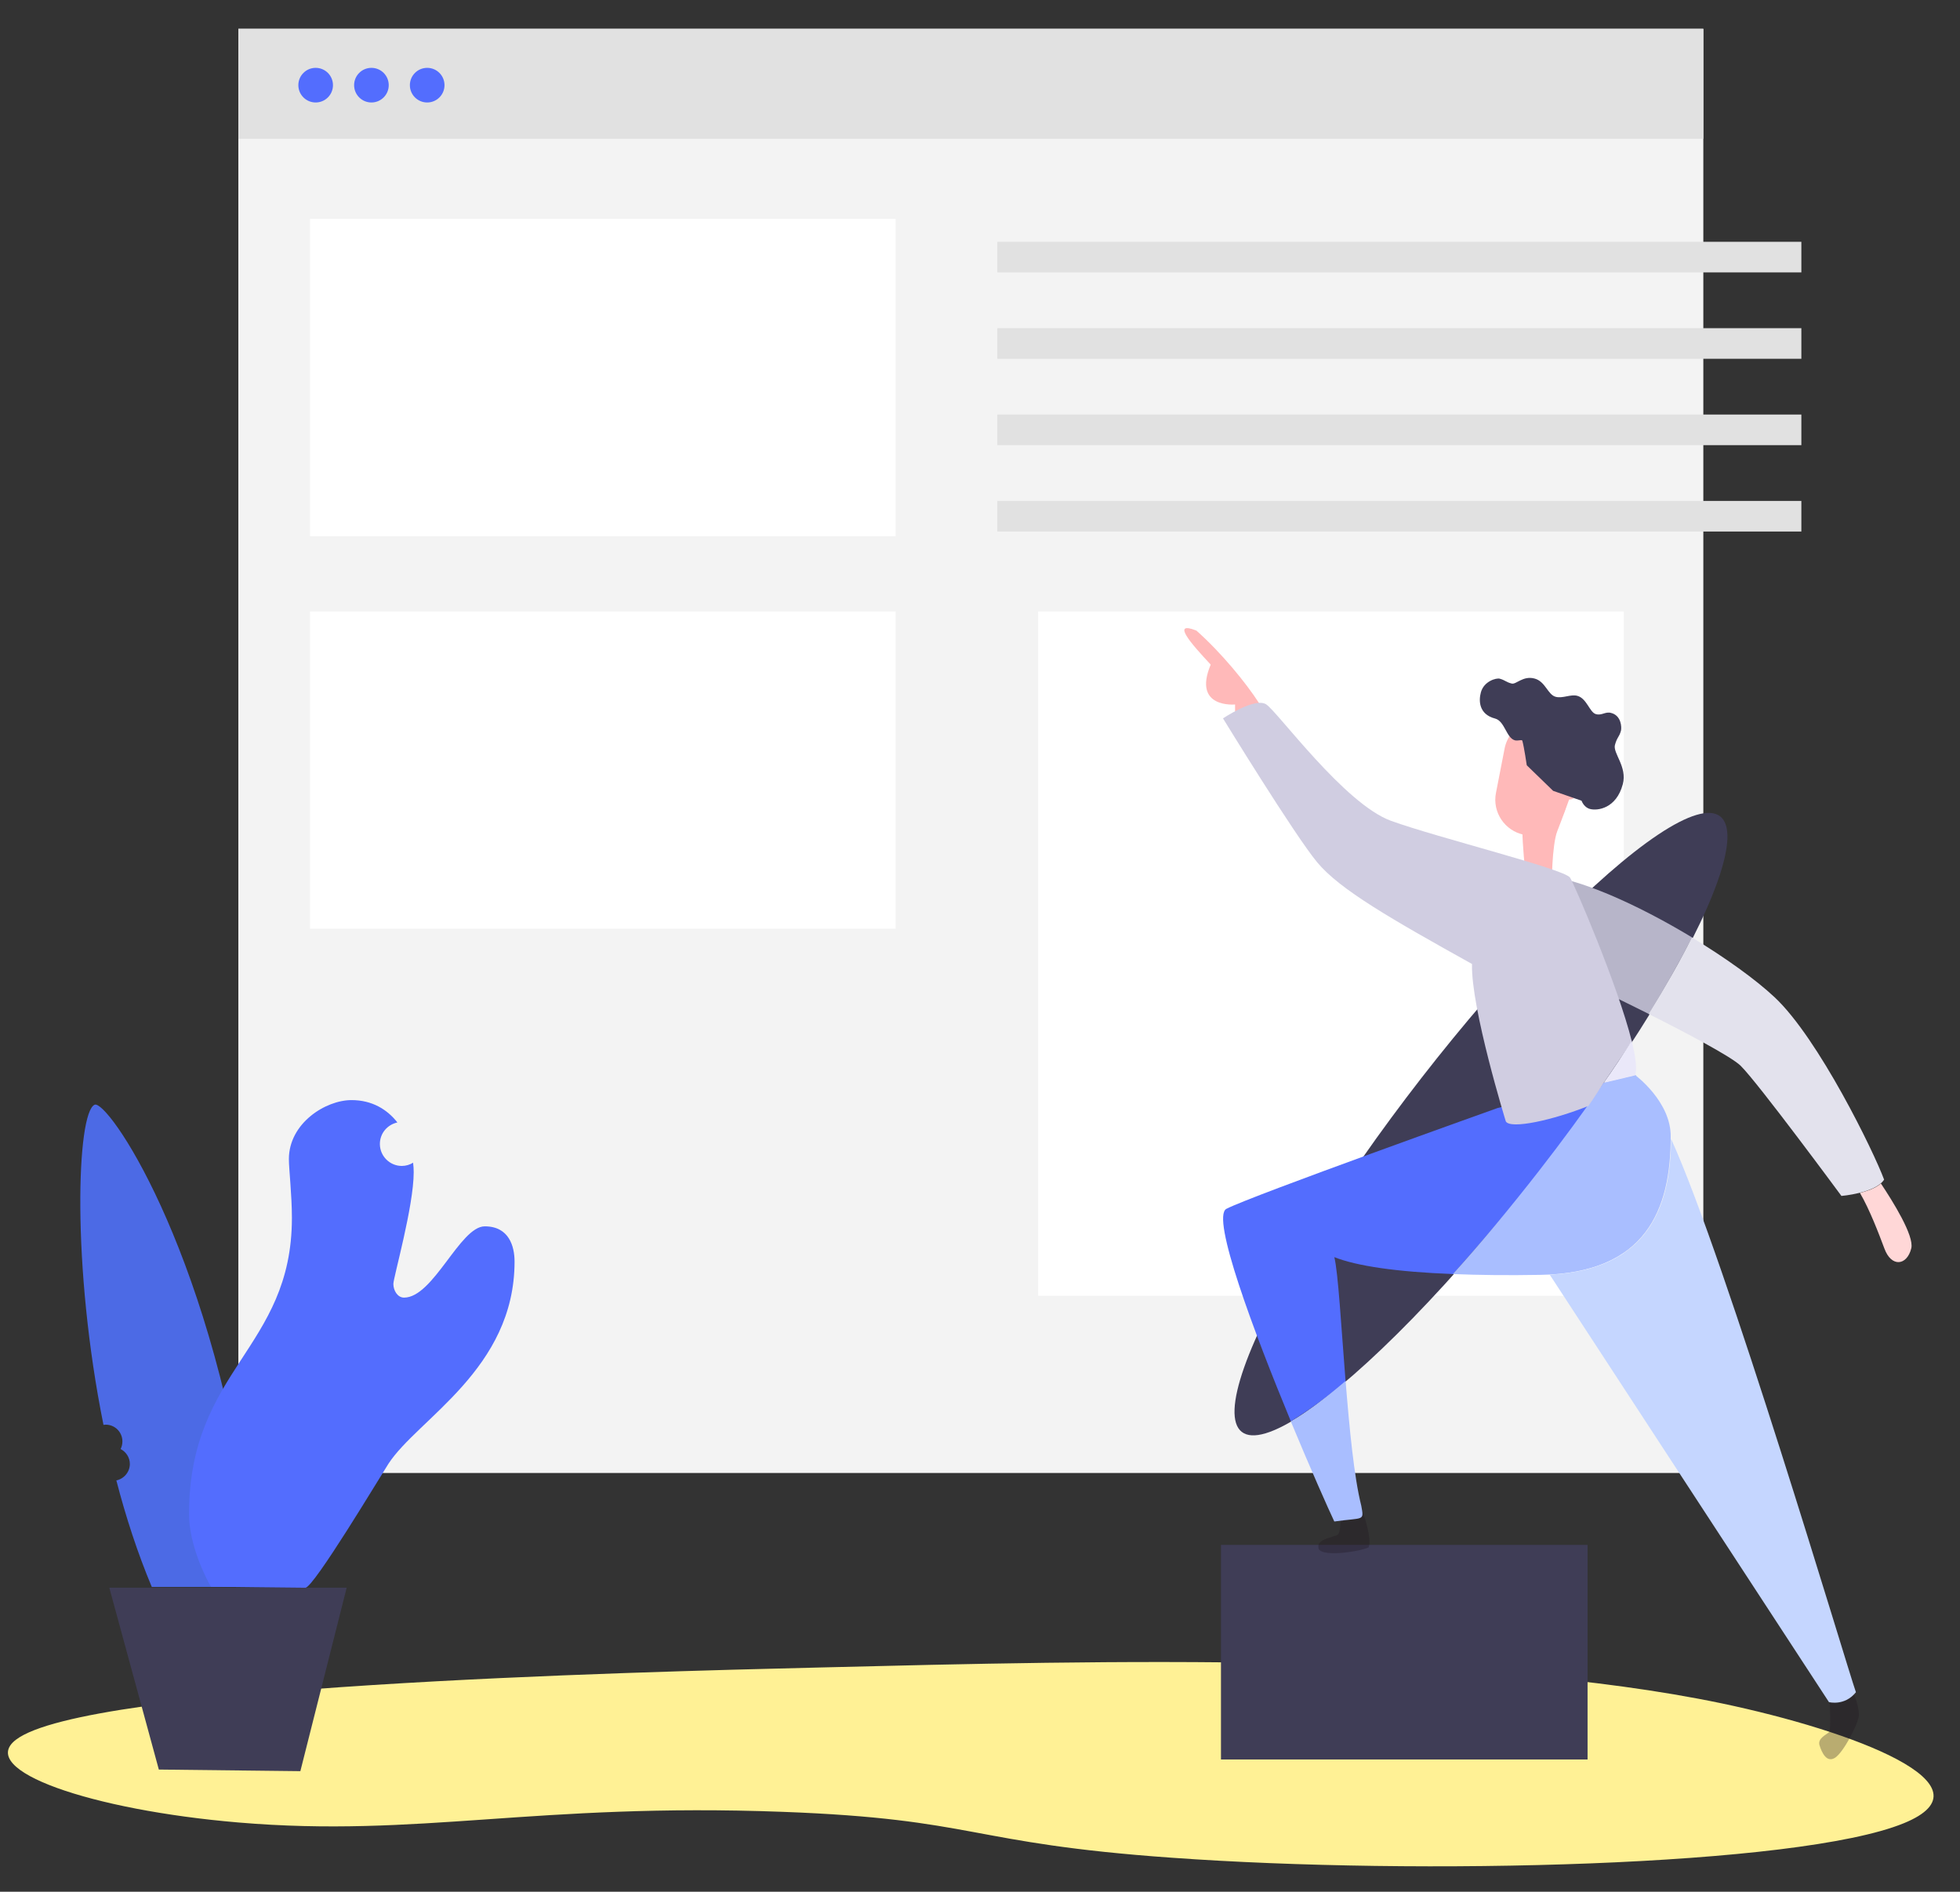 <?xml version="1.0" encoding="utf-8"?>
<!-- Generator: Adobe Illustrator 23.0.1, SVG Export Plug-In . SVG Version: 6.00 Build 0)  -->
<svg version="1.1" id="Camada_1" xmlns="http://www.w3.org/2000/svg" xmlns:xlink="http://www.w3.org/1999/xlink" x="0px" y="0px"
	 viewBox="0 0 973.6 939.6" style="enable-background:new 0 0 973.6 939.6;" xml:space="preserve">
<rect x="0" y="0" width="973.6" height="939.6" fill="#333333" stroke="none"/>
<style type="text/css">
	.st0{display:none;}
	.st1{display:inline;fill:#DE8E68;}
	.st2{display:inline;fill:#6FC9CE;}
	.st3{display:inline;fill:#FEBF92;}
	.st4{display:inline;fill:#FED892;}
	.st5{display:inline;fill:none;stroke:#000000;stroke-width:0.95;stroke-miterlimit:10;}
	.st6{display:inline;fill:none;stroke:#000000;stroke-width:1.075;stroke-linecap:round;stroke-miterlimit:10;}
	.st7{display:inline;fill:#74D5DE;}
	.st8{display:inline;}
	.st9{display:inline;fill:#FECC92;}
	.st10{display:inline;fill:#D38466;}
	.st11{display:inline;fill:#FD8369;}
	.st12{fill:#FFF195;}
	.st13{fill:#F3F3F3;}
	.st14{fill:#E1E1E1;}
	.st15{fill:#536DFE;}
	.st16{fill:#FFFFFF;}
	.st17{fill:#3F3D56;}
	.st18{fill:#4C6AE5;}
	.st19{fill:#FFB9B9;}
	.st20{opacity:0.31;fill:#1F151E;enable-background:new    ;}
	.st21{fill:#B7B5C9;}
	.st22{fill:#E3E2ED;}
	.st23{fill:#FFD7D7;}
	.st24{fill:#A9BEFF;}
	.st25{fill:#C5D6FF;}
	.st26{fill:#D0CDE1;}
	.st27{fill:#EAE8F9;}
</style>
<g>
	<g id="Foreground" class="st0">
		<rect x="551.2" y="680.4" class="st1" width="15.3" height="23.2"/>
		<rect x="731.5" y="778.4" class="st1" width="15.3" height="23.2"/>
		<path class="st2" d="M663.5,465.7c-18.5,0-101.1,82.1-108.3,95.9c-7.2,13.8-5.1,121.9-5.1,121.9l17.8,3.4l28.9-100.7
			c12.6-1.5,65.6-12.9,93-35c27.4-22.2-2.6-71.7-2.6-71.7L663.5,465.7z"/>
		<path class="st1" d="M632.6,354.2c-9.1,8.1-27.3,28.4-28.8,31c-4.6-2.2-52.5-27.4-56.1-29s-11.2-14.3-13.8-14.3
			c-1.5,0-2.9,2.9-2.9,4.9c0,3.4,1.6,6,2.6,7.1c-3.4-0.5-33.4-2.8-33.4-0.8c0,5.2,33.6,12.1,36.2,13.5s57.3,52,76.3,52
			c7.4,0,40.1-22.2,40.1-24.6c3.1-2.1,7.9-5.2,7.9-5.2v-17.6l-11.4-8.3C649.3,362.8,634.4,352.6,632.6,354.2z"/>
		<path class="st3" d="M631.4,348.4c2-16.2,39.3-53,56.4-36.6c14.9,14.3-12.1,65.4-19,67.4C661,380,630.9,359.4,631.4,348.4z"/>
		<path class="st4" d="M745.2,314.7c19-8,45.6,36,42.6,52c0,7-39,22-45,18S726.2,322.7,745.2,314.7z"/>
		<path class="st5" d="M663,373.8"/>
		<path class="st6" d="M716,264.7"/>
		<path class="st7" d="M668.6,472.8l62.8,305.5h16.1l5.7-272.5c0-4.7-0.4-34.3-0.4-38.1C734.6,473,695.8,477.2,668.6,472.8z"/>
		<polygon class="st8" points="731.5,801.6 746.8,801.6 746.8,818.2 704.6,818.2 		"/>
		<polygon class="st8" points="551.2,703.6 566.5,703.6 566.5,720.2 524.3,720.2 		"/>
		<path class="st9" d="M703.6,291.2c47,0,63.4,39.1,63.4,51.8c0,12.7-14.7,90.2-14.1,124.7c0.1,5.7-84.3,10.8-95.8,2.5
			C651.7,466.3,640.1,291.2,703.6,291.2z"/>
		<path class="st1" d="M787.8,366.7c13.3,20.4,12.5,67.4,12.5,74.5s-49.6,70.9-53.9,70.9c-2.6-2.6-9.8-10.5-9.8-12.9
			c2.3-4.2,31.8-68.7,37.1-73.3c-2.4-2.9-23.5-36-24.4-41.5C767.8,381.3,785.7,373.5,787.8,366.7z"/>
		<path class="st4" d="M787.8,366.7c3-16-21.3-62.4-42.6-52c-18.5,9.1-8.4,66-2.4,70C750,387.8,785,377.3,787.8,366.7z"/>
		<path class="st10" d="M691.6,281.6c-1,3.1-1.5,12.7-0.4,17c0.1,0.2,20,1.7,22.2-1.8c0.1-2.9,4.9-28.7,11.4-36.7
			c0.6-0.9-0.7-3.4-0.7-3.4l-23.1,9.6L691.6,281.6"/>
		<path class="st11" d="M721.5,258.9c1.5,2,3.4,2.9,5.1,2.9c3.8,0,12.6-3.5,12.6-16c0-9-8.8-13.6-8.8-17.9c0-4.1,1.1-4.2,1.1-7.6
			c0-1.7-1.7-7.3-7-7.3c-3,0-4.1,2.5-7.1,2.5c-3.3,0-6.3-6.4-11.3-6.4c-3.4,0-6.6,3.2-10.2,3.2c-4.1,0-6.9-6.1-12.6-6.1
			c-5.9,0-8,5.3-10.3,5.3c-2.9,0-3.4-0.8-6.3-0.8c-1.8,0-7.3,3.2-7.3,9c0,4.1,1.7,10.8,10.2,10.8c5,0,7.8,7.9,12.2,7.9
			c1.7,0,3.2-1.4,3.6-0.7c1.7,3,5.2,11.2,5.2,11.2l15.9,8.9L721.5,258.9z"/>
		<path class="st1" d="M718,254.8c0,1.4-0.5,1.7-2.6,1.7c-1,0-2.4-1.3-2.4-2.7c0-3.3,2.4-4,2.4-8.3c0-7.3-19.1-11.1-25.8-14.9l0,0
			c-2.4,2.4-4.1,5.5-4.8,9l-4.3,22.1c-1.9,9.6,4.4,18.9,13.9,20.8s18.9-4.4,20.8-13.9l0.7-3.8l0,0c0.4,0.1,0.8,0.2,1.1,0.2
			c2.5,0,4.4-2.3,4.4-5.1C721.6,257.3,718,252.7,718,254.8z"/>
	</g>
</g>
<g>
	<path class="st12" d="M407.5,828.2c-95.4,2.3-364.5,9-399.6,35.9c-19.8,15.2,37.3,34.9,110.6,41.1c89.7,7.6,147.3-9.9,270.2-5.3
		c96.8,3.6,91.8,15.6,193.4,22.8c122.4,8.8,310.7,4.4,363.5-17.1c46.4-18.9-24.7-45.8-90.5-59.6
		C731.3,820.2,548.4,824.7,407.5,828.2z"/>
	<g>
		<g id="Background">
			<rect x="118.4" y="14.3" class="st13" width="727.7" height="717.3"/>
			<rect x="118.4" y="14.3" class="st14" width="727.7" height="54.6"/>
			<circle class="st15" cx="156.8" cy="42.3" r="8.6"/>
			<circle class="st15" cx="184.5" cy="42.3" r="8.6"/>
			<circle class="st15" cx="212.2" cy="42.3" r="8.6"/>
			<rect x="154" y="108.7" class="st16" width="290.9" height="157.6"/>
			<rect x="154" y="303.7" class="st16" width="290.9" height="157.6"/>
			<rect x="515.7" y="303.7" class="st16" width="290.9" height="339.9"/>
			<rect x="495.4" y="120.1" class="st14" width="399.4" height="15.2"/>
			<rect x="495.4" y="163" class="st14" width="399.4" height="15.2"/>
			<rect x="495.4" y="205.9" class="st14" width="399.4" height="15.2"/>
			<rect x="495.4" y="248.8" class="st14" width="399.4" height="15.2"/>
		</g>
		<rect x="606.5" y="767.3" class="st17" width="182.1" height="106.6"/>
		<polygon class="st17" points="149.2,879.7 78.9,878.9 54.3,788.6 172.2,788.6 		"/>
		<path class="st18" d="M123.3,753.2C103,617.3,53.3,546,47,548.7c-8.9,3.9-11.5,80.2,4.4,159c0.4,0,0.7-0.1,1.1-0.1
			c4.6,0,8.3,3.7,8.3,8.3c0,1.4-0.3,2.7-0.9,3.8c2.7,1.4,4.6,4.2,4.6,7.4c0,4-2.9,7.4-6.7,8.2c4.7,18.2,10.6,36.2,17.6,52.9
			c3.6,0,44,0,44,0S126.3,773,123.3,753.2z"/>
		<path class="st15" d="M240.8,609.1c-12.3,0-25.5,35.4-40.1,35.4c-3.2,0-5.3-3.5-5.3-6.8c0-3.2,10.1-38.4,10.1-55.5
			c0-1.5-0.1-3.1-0.3-4.7c-1.6,1-3.6,1.6-5.6,1.6c-6,0-10.9-4.9-10.9-10.9c0-5.3,3.7-9.6,8.7-10.7c-5.1-6.5-12.6-11.1-22.8-11.1
			c-12.9,0-31.1,11.5-31.1,29.3c0,5,1.5,17.7,1.5,29.2c0,65.2-51.1,75-51.1,147.2c0,15.2,8.4,31.9,10.9,36c0,0,42.8,0.5,46.9,0.5
			s37.4-55.6,41.2-61.5c14.5-22.4,62.7-47,62.7-100.5C255.6,619.1,252.9,609.1,240.8,609.1z"/>
		<g>
			
				<ellipse transform="matrix(0.614 -0.79 0.79 0.614 -156.976 796.221)" class="st17" cx="735.2" cy="558.5" rx="193.5" ry="37.4"/>
			<path class="st19" d="M780.6,386.9c0,1.4-0.5,1.7-2.6,1.7c-1,0-2.4-1.3-2.4-2.7c0-3.3,2.4-4,2.4-8.3c0-7.3-19.1-11.1-25.8-14.9
				l0,0c-2.4,2.4-4.1,5.5-4.8,9l-4.3,22.1c-1.9,9.6,4.4,18.9,13.9,20.8s18.9-4.4,20.8-13.9l0.7-3.8l0,0c0.4,0.1,0.8,0.2,1.1,0.2
				c2.5,0,4.4-2.3,4.4-5.1C784.2,389.4,780.6,384.8,780.6,386.9z"/>
			<path class="st17" d="M785.6,397.7c0.9,2.3,2.6,3.7,4.2,4.1c3.7,1,13.1-0.2,16.3-12.3c2.3-8.7-5-15.4-3.9-19.5
				c1.1-4,2.1-3.8,3-7.1c0.4-1.6,0.2-7.5-4.9-8.8c-2.9-0.8-4.6,1.4-7.5,0.6c-3.2-0.8-4.5-7.8-9.3-9.1c-3.3-0.9-7.2,1.4-10.7,0.5
				c-4-1-5.1-7.7-10.6-9.1c-5.7-1.5-9.1,3.1-11.3,2.5c-2.8-0.7-3.1-1.6-5.9-2.4c-1.7-0.5-7.9,1.2-9.4,6.8c-1.1,4-1.1,10.9,7.1,13
				c4.8,1.3,5.5,9.6,9.8,10.8c1.6,0.4,3.4-0.5,3.7,0.2c0.9,3.3,2.2,12.2,2.2,12.2l13.1,12.7L785.6,397.7z"/>
			<path class="st20" d="M665.8,752.4c0,0,0.5,8.7-1.4,9.9s-10.4,2.1-9.5,6.3c-0.1,4.9,18.9,2.5,24.9,0c1.9-3.7-2.5-18.7-4.6-20.5
				S665.8,752.4,665.8,752.4z"/>
			<path class="st20" d="M908.6,839.5c0,0,1.2,19.6,0,20.8s-5.8,3-4.8,6.5c1.1,3.5,3.5,9,7.8,6.2c4.2-2.8,10.9-15.9,11.7-20.3
				c0.7-4.4-3.2-14.8-5.3-16.4C915.8,834.8,908.6,839.5,908.6,839.5z"/>
			<path class="st19" d="M770.8,440.2c0,0,0-20.5,2.8-27.5c2.8-7.1,6.3-16.9,6.3-16.9l-24,5.7c0,0,0,30.7,4.2,42.2
				C764.4,455,770.8,440.2,770.8,440.2z"/>
			<path class="st19" d="M613.5,353.4v-3.5c0,0-21.3,2.1-12.1-19.8c-9.9-10.6-19.8-21.9-7.1-16.9c12.7,11.3,24.7,26.1,31.1,36
				C631.7,359,613.5,353.4,613.5,353.4z"/>
			<path class="st21" d="M819,503.6c8.4-13.7,15.6-26.5,21.5-38l0,0c-22.3-13.5-47.6-25.6-66.2-29.6c-32.5-7,17.7,54.4,17.7,54.4
				S804.4,496.3,819,503.6L819,503.6z"/>
			<g>
				<g>
					<path class="st22" d="M881.5,495.3c-9.4-8.8-24.4-19.6-41.1-29.7c-5.8,11.6-13.1,24.4-21.5,38c18.7,9.4,40.9,21.1,45.7,25.7
						c8.5,8.3,50.1,64.7,50.1,64.7s16.9-1.4,21.2-8.1C930.9,572.3,903.4,515.8,881.5,495.3z"/>
				</g>
			</g>
			<path class="st23" d="M934.3,587.8c-2.5,2.3-6.6,3.7-10.4,4.7c4.8,8.2,9.4,20.3,12.1,27.5c3.5,9.7,11.3,8.6,13.4,0
				C950.9,613.8,940.3,596.8,934.3,587.8z"/>
			<path class="st15" d="M668.4,686.2c-2.2-27.7-3.7-54.3-5.6-61.8c11.2,4.4,30.6,7.3,59,8.4c13.4-15.1,30.1-34.4,43.3-51.3
				c11.5-14.8,22.3-29.5,32.1-43.7l15.5-3.7c-0.1,0-0.1-0.1-0.1-0.1L744,550.3c0,0-122.8,43.8-134.8,50.1
				c-7.8,4.1,13.7,61.3,32,105.5C648.8,701.3,659.2,694,668.4,686.2z"/>
			<g>
				<g>
					<path class="st24" d="M812.4,534.1l-15.8,3.7c-9.8,14.2-20.5,28.8-32.1,43.7c-14.4,18.5-28.8,35.8-42.8,51.3
						c12.6,0.5,27.1,0.7,43.3,0.4c52.9-0.7,64.9-32.8,64.9-68.6C830.1,547.2,812.4,534.1,812.4,534.1z"/>
					<path class="st24" d="M668.4,685.9c-10.2,8.7-19.3,15.5-27.2,20.1c9.8,23.6,18.7,43.6,21.6,49.7c14.8-2.1,14.8,0,13.4-7.8
						C672.6,733.7,670.3,709.4,668.4,685.9z"/>
				</g>
			</g>
			<path class="st25" d="M830.1,565.7c-0.2,34.3-11.8,64.9-60.3,67.4l138.7,212.3c0,0,7.8,2.1,13.4-4.9
				C917,826.5,857.5,625.8,830.1,565.7z"/>
			<path class="st26" d="M796.6,537.8c4.5-6.4,13.9-20.6,14-20.5c-6.9-27.7-28.5-78-30.7-81.4c-2.8-4.3-65.7-19.8-88.9-28.2
				s-56.5-54.4-62.1-57.9c-5.7-3.5-21.4,7-21.4,7s35.5,57.9,46.8,71.5s36.7,28.1,76.9,50.5C730.6,500.6,748,557,748,557
				c2.4,4,23.6-0.7,41-7.7C791.7,545.5,796.6,537.8,796.6,537.8z"/>
		</g>
		<g>
			<g>
				<path class="st27" d="M796.6,537.8l15.6-3.7c1.1-2.6,0.3-9.4-1.7-17.1C806.3,523.5,801.4,531.1,796.6,537.8z"/>
			</g>
		</g>
	</g>
</g>
</svg>

